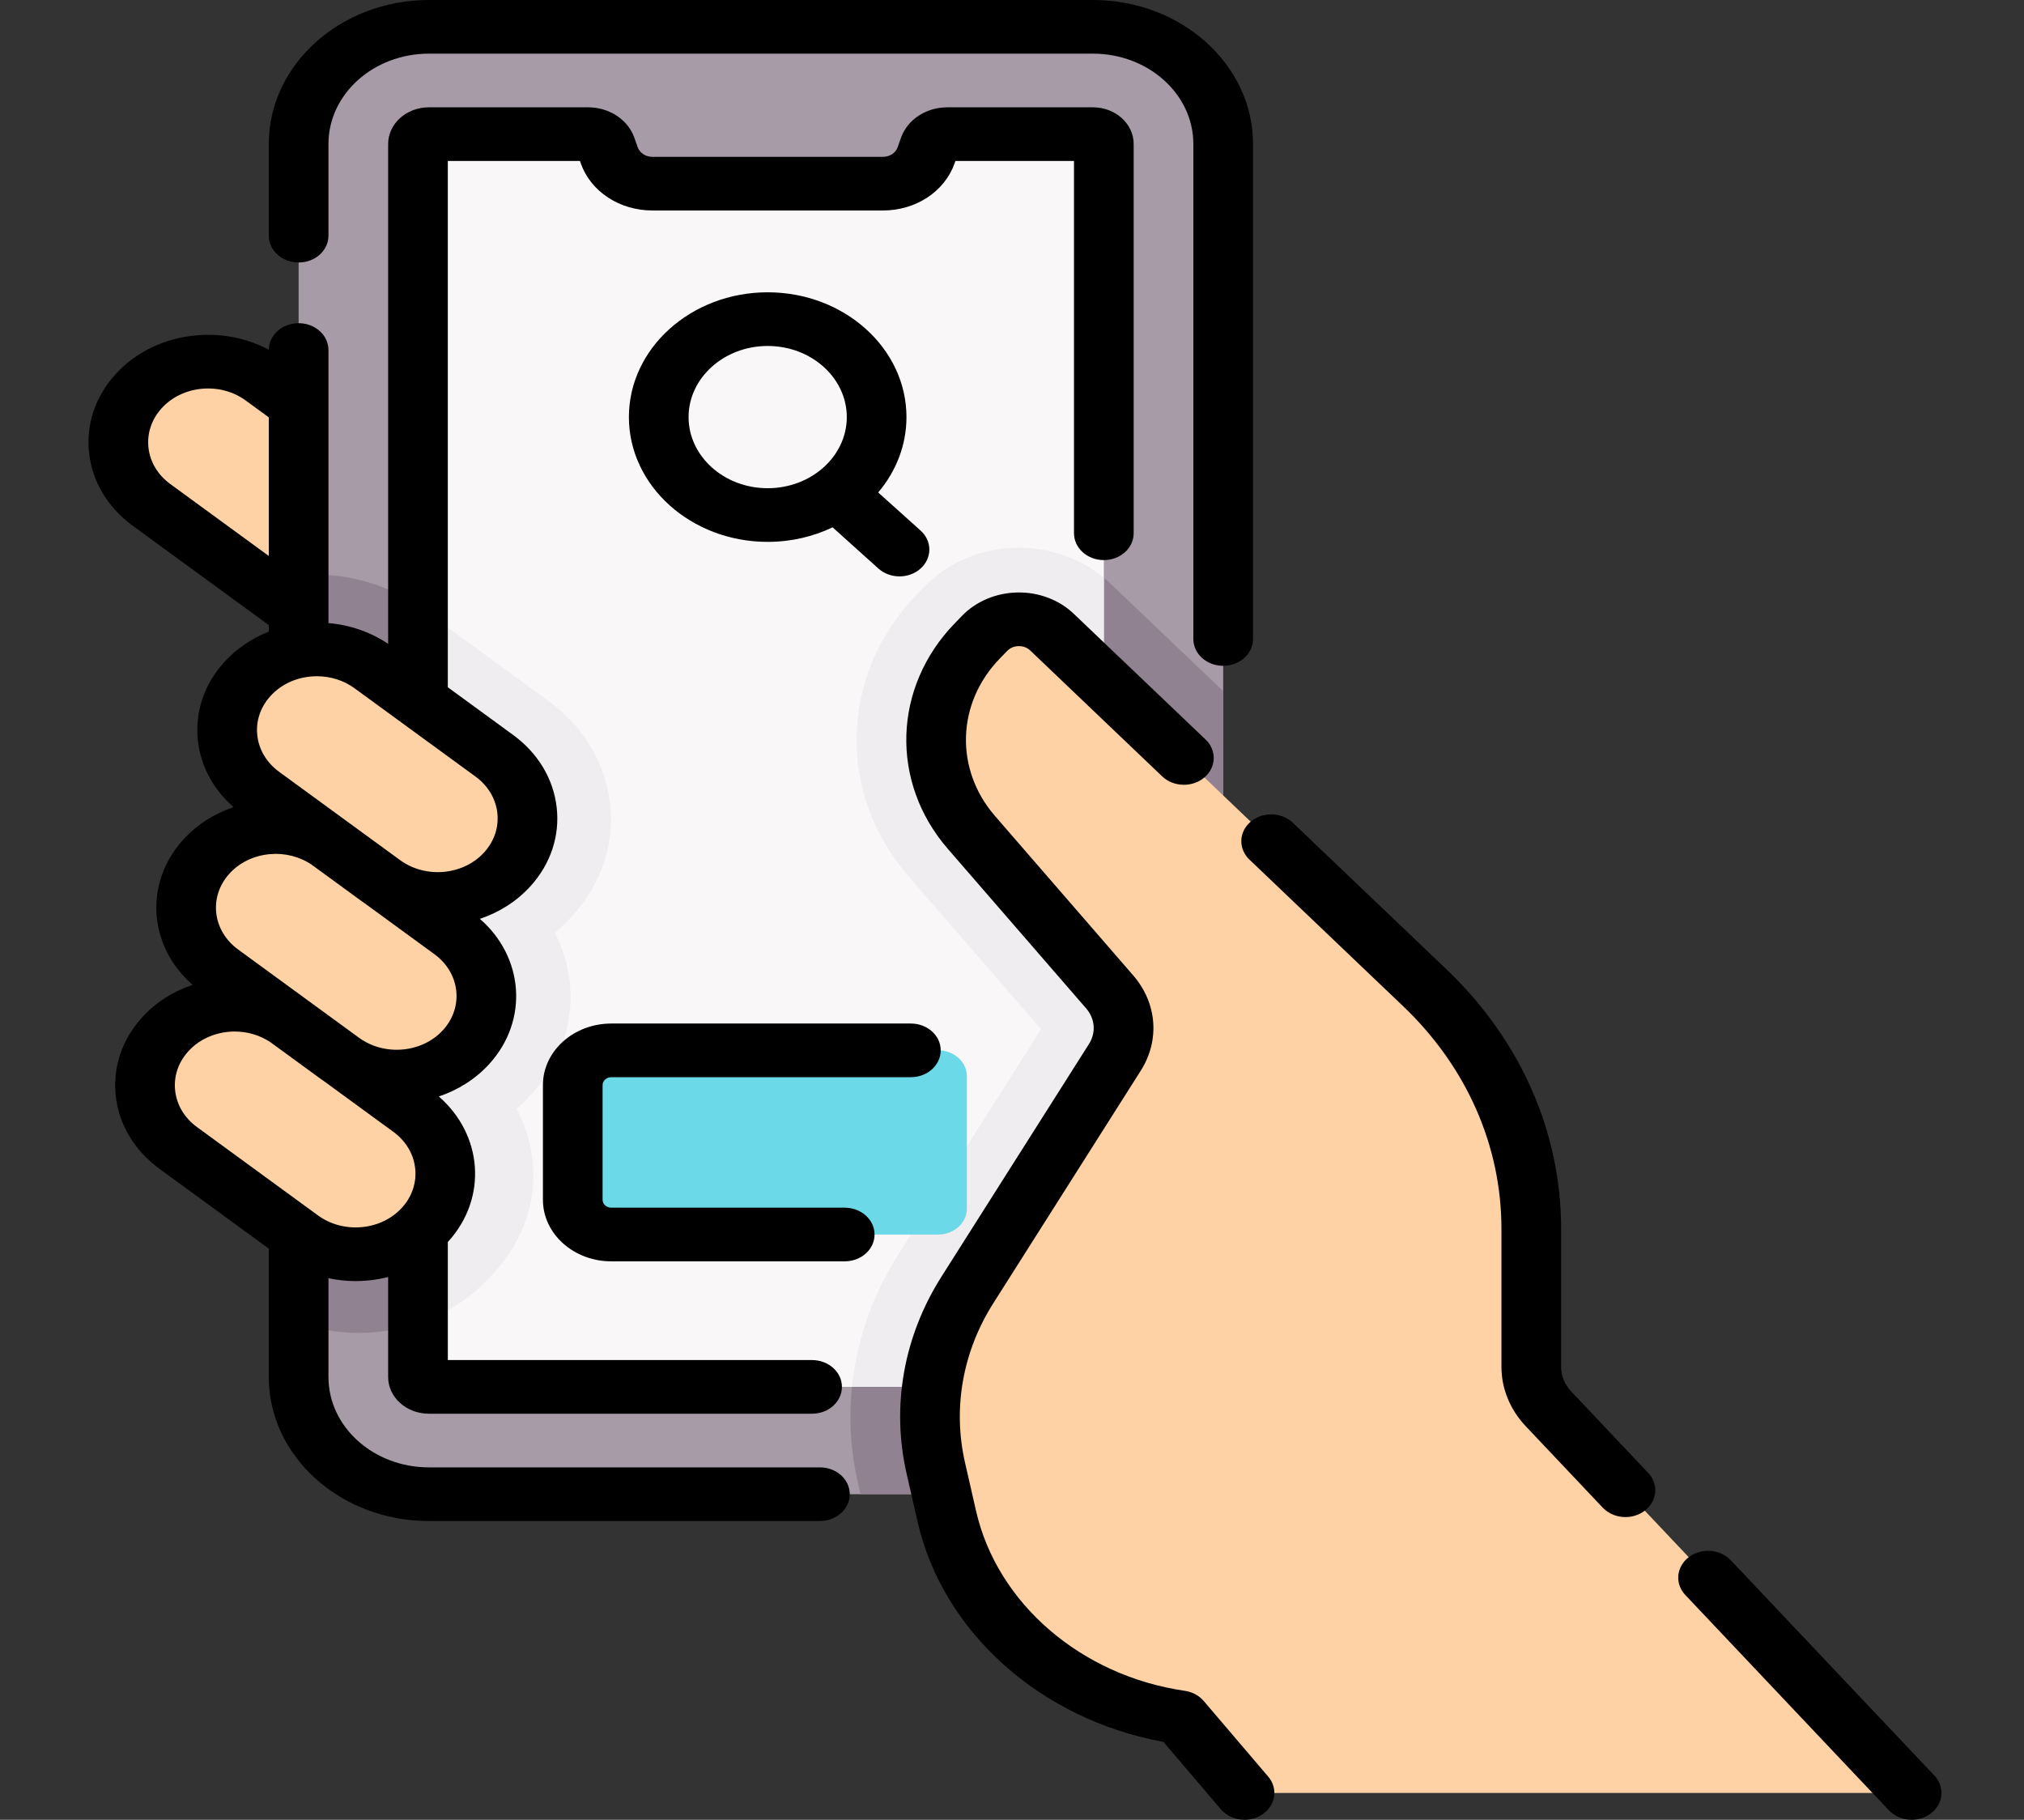 <svg width="218" height="196" viewBox="0 0 218 196" fill="none" xmlns="http://www.w3.org/2000/svg">
    <rect x="0" y="0" width="218" height="196" fill="#333333" stroke="none"/>
    <g clip-path="url(#clip0)">
        <path
            d="M32.164 65.949L16.315 54.378C12.174 51.355 11.543 45.885 14.906 42.162C18.269 38.44 24.352 37.872 28.493 40.895L32.164 43.576L50.974 58.362L42.819 73.791L32.164 65.949Z"
            fill="#FED2A4" />
        <path
            d="M32.164 148.321C32.164 155.287 38.446 160.934 46.194 160.934H120.256C126.602 160.934 131.747 156.309 131.747 150.603V15.503C131.747 8.537 125.466 2.89 117.718 2.89H46.194C38.446 2.89 32.164 8.537 32.164 15.503V148.321Z"
            fill="#A79BA7" />
        <path
            d="M33.968 61.89C33.361 61.89 32.761 61.921 32.164 61.974V142.476C34.227 143.184 36.429 143.56 38.657 143.56C44.176 143.56 49.336 141.352 52.815 137.501L53.362 136.895C56.431 133.497 57.845 129.227 57.343 124.872C57.121 122.957 56.541 121.127 55.639 119.442C56.144 119 56.624 118.53 57.075 118.031L57.38 117.693C61.908 112.679 62.589 105.967 59.762 100.465C60.365 99.957 60.938 99.413 61.469 98.826L61.721 98.547C64.79 95.148 66.204 90.879 65.702 86.525C65.199 82.17 62.841 78.252 59.061 75.493L45.453 65.557C42.214 63.192 38.135 61.89 33.968 61.89Z"
            fill="#918291" />
        <path
            d="M131.747 150.603V74.44L119.542 62.798C117.009 60.382 113.438 58.996 109.746 58.996C105.855 58.996 102.157 60.508 99.6 63.145L98.804 63.965C90.445 72.583 90.054 85.382 97.872 94.4L112.136 110.85L96.743 135.13C92.026 142.571 90.483 151.289 92.399 159.678L92.686 160.934H120.256C126.602 160.934 131.747 156.309 131.747 150.603Z"
            fill="#918291" />
        <path
            d="M118.891 15.503C118.891 14.92 118.366 14.447 117.718 14.447H102.04C101.155 14.447 100.372 14.963 100.105 15.72L99.751 16.724C99.108 18.544 97.229 19.781 95.105 19.781H70.265C68.142 19.781 66.262 18.544 65.62 16.724L65.266 15.72C64.998 14.962 64.216 14.447 63.331 14.447H46.194C45.546 14.447 45.02 14.919 45.02 15.502V148.32C45.02 148.903 45.546 149.375 46.194 149.375H118.891V15.503Z"
            fill="#F9F7F8" />
        <path
            d="M91.769 149.376H118.891V62.223C116.416 60.165 113.133 58.996 109.746 58.996C105.855 58.996 102.157 60.508 99.6 63.145L98.804 63.965C90.445 72.583 90.054 85.382 97.872 94.4L112.136 110.85L96.743 135.13C93.946 139.541 92.275 144.402 91.769 149.376Z"
            fill="#EFEDEF" />
        <path
            d="M45.02 65.254V142.53C48.032 141.525 50.728 139.811 52.815 137.5L53.362 136.894C56.431 133.496 57.845 129.226 57.343 124.872C57.122 122.957 56.541 121.127 55.639 119.442C56.144 118.999 56.624 118.529 57.075 118.03L57.38 117.693C61.908 112.679 62.589 105.966 59.762 100.465C60.365 99.956 60.938 99.413 61.469 98.826L61.721 98.547C64.79 95.148 66.204 90.879 65.702 86.524C65.2 82.169 62.841 78.252 59.061 75.492L45.453 65.557C45.311 65.453 45.166 65.354 45.02 65.254Z"
            fill="#EFEDEF" />
        <path
            d="M203.864 190.96L166.778 151.736C165.585 150.475 164.93 148.873 164.93 147.218V132.342C164.93 122.699 160.833 113.421 153.478 106.403L113.306 68.083C111.323 66.192 107.959 66.251 106.059 68.209L105.263 69.03C99.584 74.884 99.32 83.536 104.631 89.662L119.522 106.836C121.278 108.861 121.501 111.639 120.087 113.87L104.189 138.947C100.504 144.758 99.298 151.576 100.794 158.129L101.979 163.315C104.539 174.522 114.538 183.14 127.101 184.966L132.78 191.628C133.577 192.563 134.813 193.111 136.123 193.111H202.758C203.996 193.11 204.666 191.808 203.864 190.96Z"
            fill="#FED2A4" />
        <path
            d="M41.23 95.236L27.621 85.3C23.48 82.277 22.849 76.807 26.212 73.085L26.464 72.805C29.826 69.082 35.91 68.515 40.05 71.538L53.659 81.474C57.8 84.497 58.431 89.967 55.068 93.689L54.816 93.969C51.453 97.692 45.37 98.259 41.23 95.236Z"
            fill="#FED2A4" />
        <path
            d="M36.839 114.437L23.114 104.416C18.973 101.393 18.342 95.924 21.705 92.201L22.007 91.866C25.37 88.143 31.453 87.576 35.594 90.599L49.319 100.62C53.46 103.643 54.091 109.113 50.728 112.835L50.425 113.171C47.063 116.893 40.98 117.461 36.839 114.437Z"
            fill="#FED2A4" />
        <path
            d="M32.575 133.911L18.285 123.478C14.144 120.455 13.513 114.985 16.876 111.263L17.424 110.656C20.787 106.933 26.87 106.365 31.01 109.389L45.3 119.822C49.441 122.845 50.072 128.314 46.709 132.037L46.161 132.644C42.798 136.367 36.716 136.934 32.575 133.911Z"
            fill="#FED2A4" />
        <path
            d="M65.846 113.13C63.551 113.13 61.691 114.803 61.691 116.866V129.23C61.691 131.293 63.551 132.966 65.846 132.966H101.044C102.752 132.966 104.138 131.721 104.138 130.184V115.911C104.138 114.375 102.753 113.13 101.044 113.13H65.846V113.13Z"
            fill="#6BD9E7" />
        <path
            d="M88.311 158.045H46.193C40.23 158.045 35.378 153.683 35.378 148.321V137.673C36.324 137.871 37.296 137.981 38.282 137.981C38.73 137.981 39.182 137.96 39.635 137.918C40.377 137.848 41.102 137.72 41.806 137.543V148.321C41.806 150.496 43.774 152.266 46.193 152.266H87.468C89.242 152.266 90.681 150.972 90.681 149.376C90.681 147.78 89.242 146.487 87.468 146.487H48.234V133.771C48.255 133.747 48.278 133.725 48.299 133.701C52.533 129.014 52.003 122.224 47.265 118.099C49.334 117.401 51.232 116.22 52.723 114.57C56.957 109.882 56.427 103.092 51.689 98.967C53.758 98.27 55.656 97.089 57.146 95.439C59.314 93.039 60.312 90.024 59.957 86.949C59.602 83.874 57.937 81.107 55.268 79.159L48.233 74.022V17.337H62.464L62.556 17.598C63.627 20.632 66.724 22.67 70.264 22.67H95.104C98.644 22.67 101.742 20.632 102.813 17.598L102.906 17.337H115.677V57.436C115.677 59.032 117.116 60.325 118.891 60.325C120.667 60.325 122.105 59.032 122.105 57.436V15.503C122.105 13.328 120.137 11.558 117.718 11.558H102.04C99.745 11.558 97.736 12.88 97.041 14.847L96.687 15.85C96.468 16.473 95.832 16.891 95.105 16.891H70.265C69.539 16.891 68.903 16.473 68.683 15.85L68.329 14.847C67.635 12.88 65.627 11.558 63.331 11.558H46.193C43.774 11.558 41.806 13.328 41.806 15.503V69.345C39.907 68.073 37.696 67.309 35.378 67.109V37.699C35.378 36.102 33.939 34.809 32.164 34.809C30.4 34.809 28.969 36.087 28.952 37.67C26.592 36.41 23.856 35.865 21.076 36.125C17.656 36.444 14.579 37.941 12.412 40.341C10.244 42.741 9.246 45.756 9.6 48.831C9.955 51.905 11.62 54.672 14.289 56.621L28.951 67.325V68.031C27.095 68.761 25.447 69.881 24.133 71.335C21.965 73.735 20.967 76.75 21.321 79.825C21.636 82.556 22.988 85.043 25.157 86.931C23.044 87.644 21.169 88.849 19.709 90.466C15.474 95.155 16.005 101.947 20.745 106.072C18.675 106.768 16.776 107.946 15.285 109.598C13.117 111.997 12.119 115.013 12.474 118.087C12.829 121.162 14.494 123.929 17.163 125.878L28.95 134.484V148.321C28.95 156.869 36.685 163.823 46.193 163.823H88.311C90.086 163.823 91.525 162.53 91.525 160.934C91.525 159.338 90.086 158.045 88.311 158.045ZM18.341 52.134C17.005 51.159 16.171 49.774 15.993 48.234C15.816 46.695 16.316 45.185 17.401 43.983C18.486 42.782 20.027 42.033 21.739 41.873C23.45 41.712 25.131 42.162 26.467 43.138L28.951 44.952V59.88L18.341 52.134ZM29.123 74.978C30.208 73.776 31.748 73.027 33.461 72.867C33.687 72.846 33.913 72.835 34.138 72.835C35.611 72.835 37.029 73.286 38.189 74.132L51.217 83.644C52.553 84.62 53.387 86.005 53.565 87.544C53.743 89.084 53.243 90.593 52.158 91.795C49.918 94.275 45.851 94.655 43.092 92.64L30.063 83.128C28.727 82.153 27.893 80.767 27.715 79.228C27.538 77.689 28.038 76.179 29.123 74.978ZM24.699 94.109C25.784 92.908 27.325 92.159 29.038 91.999C30.679 91.847 32.287 92.258 33.595 93.152L39.039 97.127C39.101 97.172 39.166 97.209 39.228 97.253L46.793 102.776C49.552 104.79 49.973 108.447 47.733 110.927C45.493 113.407 41.426 113.786 38.667 111.772L25.639 102.26C22.881 100.246 22.459 96.59 24.699 94.109ZM18.868 117.491C18.691 115.952 19.19 114.443 20.276 113.241C21.547 111.833 23.409 111.102 25.285 111.102C26.637 111.102 27.994 111.487 29.146 112.266L34.616 116.259C34.678 116.305 34.745 116.343 34.809 116.387L42.37 121.908C45.129 123.922 45.55 127.579 43.31 130.058C42.224 131.26 40.684 132.009 38.972 132.169C37.26 132.328 35.58 131.879 34.244 130.904L21.216 121.392C19.879 120.416 19.045 119.031 18.868 117.491Z"
            fill="black" />
        <path
            d="M32.164 28.274C33.939 28.274 35.378 26.981 35.378 25.385V15.503C35.378 10.141 40.23 5.779 46.193 5.779H117.718C123.681 5.779 128.532 10.141 128.532 15.503V68.823C128.532 70.419 129.971 71.712 131.746 71.712C133.522 71.712 134.96 70.419 134.96 68.823V15.503C134.96 6.955 127.225 0 117.718 0H46.193C36.685 0 28.95 6.955 28.95 15.503V25.384C28.95 26.98 30.389 28.274 32.164 28.274Z"
            fill="black" />
        <path
            d="M208.346 191.239L186.42 168.05C185.27 166.834 183.242 166.686 181.89 167.72C180.538 168.754 180.373 170.577 181.523 171.793L203.449 194.982C204.084 195.655 204.989 196 205.899 196C206.635 196 207.375 195.775 207.979 195.312C209.331 194.279 209.496 192.455 208.346 191.239Z"
            fill="black" />
        <path
            d="M129.652 183.208C129.153 182.623 128.424 182.231 127.615 182.113C116.441 180.489 107.404 172.701 105.127 162.733L103.942 157.547C102.602 151.679 103.681 145.581 106.98 140.377L122.879 115.3C124.946 112.039 124.624 108.02 122.057 105.059L107.166 87.885C102.809 82.861 103.028 75.73 107.685 70.929L108.481 70.108C108.906 69.669 109.436 69.596 109.713 69.591C109.998 69.583 110.523 69.642 110.967 70.065L125.176 83.62C126.393 84.781 128.427 84.834 129.719 83.74C131.011 82.646 131.071 80.817 129.854 79.655L115.644 66.101C114.079 64.607 111.872 63.77 109.589 63.813C107.306 63.853 105.137 64.762 103.636 66.309L102.84 67.13C96.164 74.012 95.851 84.235 102.097 91.438L116.987 108.611C117.946 109.717 118.067 111.22 117.295 112.438L101.396 137.515C97.323 143.939 95.992 151.466 97.646 158.709L98.83 163.895C101.553 175.816 112.108 185.211 125.305 187.608L131.494 194.868C132.127 195.611 133.082 196 134.047 196C134.729 196 135.417 195.805 136 195.404C137.409 194.433 137.676 192.619 136.596 191.353L129.652 183.208Z"
            fill="black" />
        <path
            d="M169.227 149.865C168.529 149.127 168.144 148.187 168.144 147.218V132.342C168.144 121.92 163.766 112.005 155.816 104.421L139.252 88.621C138.035 87.459 136.001 87.406 134.709 88.5C133.417 89.595 133.357 91.424 134.574 92.585L151.139 108.386C157.96 114.893 161.716 123.4 161.716 132.342V147.218C161.716 149.557 162.644 151.826 164.329 153.608L172.623 162.38C173.259 163.053 174.163 163.399 175.073 163.399C175.809 163.399 176.548 163.173 177.153 162.711C178.506 161.677 178.67 159.854 177.521 158.638L169.227 149.865Z"
            fill="black" />
        <path
            d="M82.685 31.483C74.442 31.483 67.737 37.512 67.737 44.923C67.737 52.334 74.442 58.363 82.685 58.363C85.21 58.363 87.589 57.795 89.677 56.797L94.611 61.234C95.238 61.798 96.061 62.08 96.883 62.08C97.706 62.08 98.528 61.798 99.156 61.233C100.411 60.105 100.411 58.276 99.156 57.147L94.588 53.041C96.497 50.784 97.633 47.971 97.633 44.924C97.633 37.512 90.927 31.483 82.685 31.483ZM74.165 44.923C74.165 40.699 77.987 37.263 82.685 37.263C87.383 37.263 91.206 40.699 91.206 44.923C91.206 49.147 87.383 52.584 82.685 52.584C77.987 52.584 74.165 49.147 74.165 44.923Z"
            fill="black" />
        <path
            d="M90.982 130.076H65.846C65.327 130.076 64.904 129.697 64.904 129.23V116.866C64.904 116.399 65.327 116.02 65.846 116.02H98.107C99.882 116.02 101.321 114.726 101.321 113.13C101.321 111.534 99.882 110.241 98.107 110.241H65.846C61.783 110.241 58.477 113.213 58.477 116.866V129.23C58.477 132.883 61.783 135.855 65.846 135.855H90.982C92.757 135.855 94.196 134.562 94.196 132.966C94.196 131.37 92.757 130.076 90.982 130.076Z"
            fill="black" />
    </g>
    <defs>
        <clipPath id="clip0">
            <rect width="218" height="196" fill="white" />
        </clipPath>
    </defs>
</svg>
